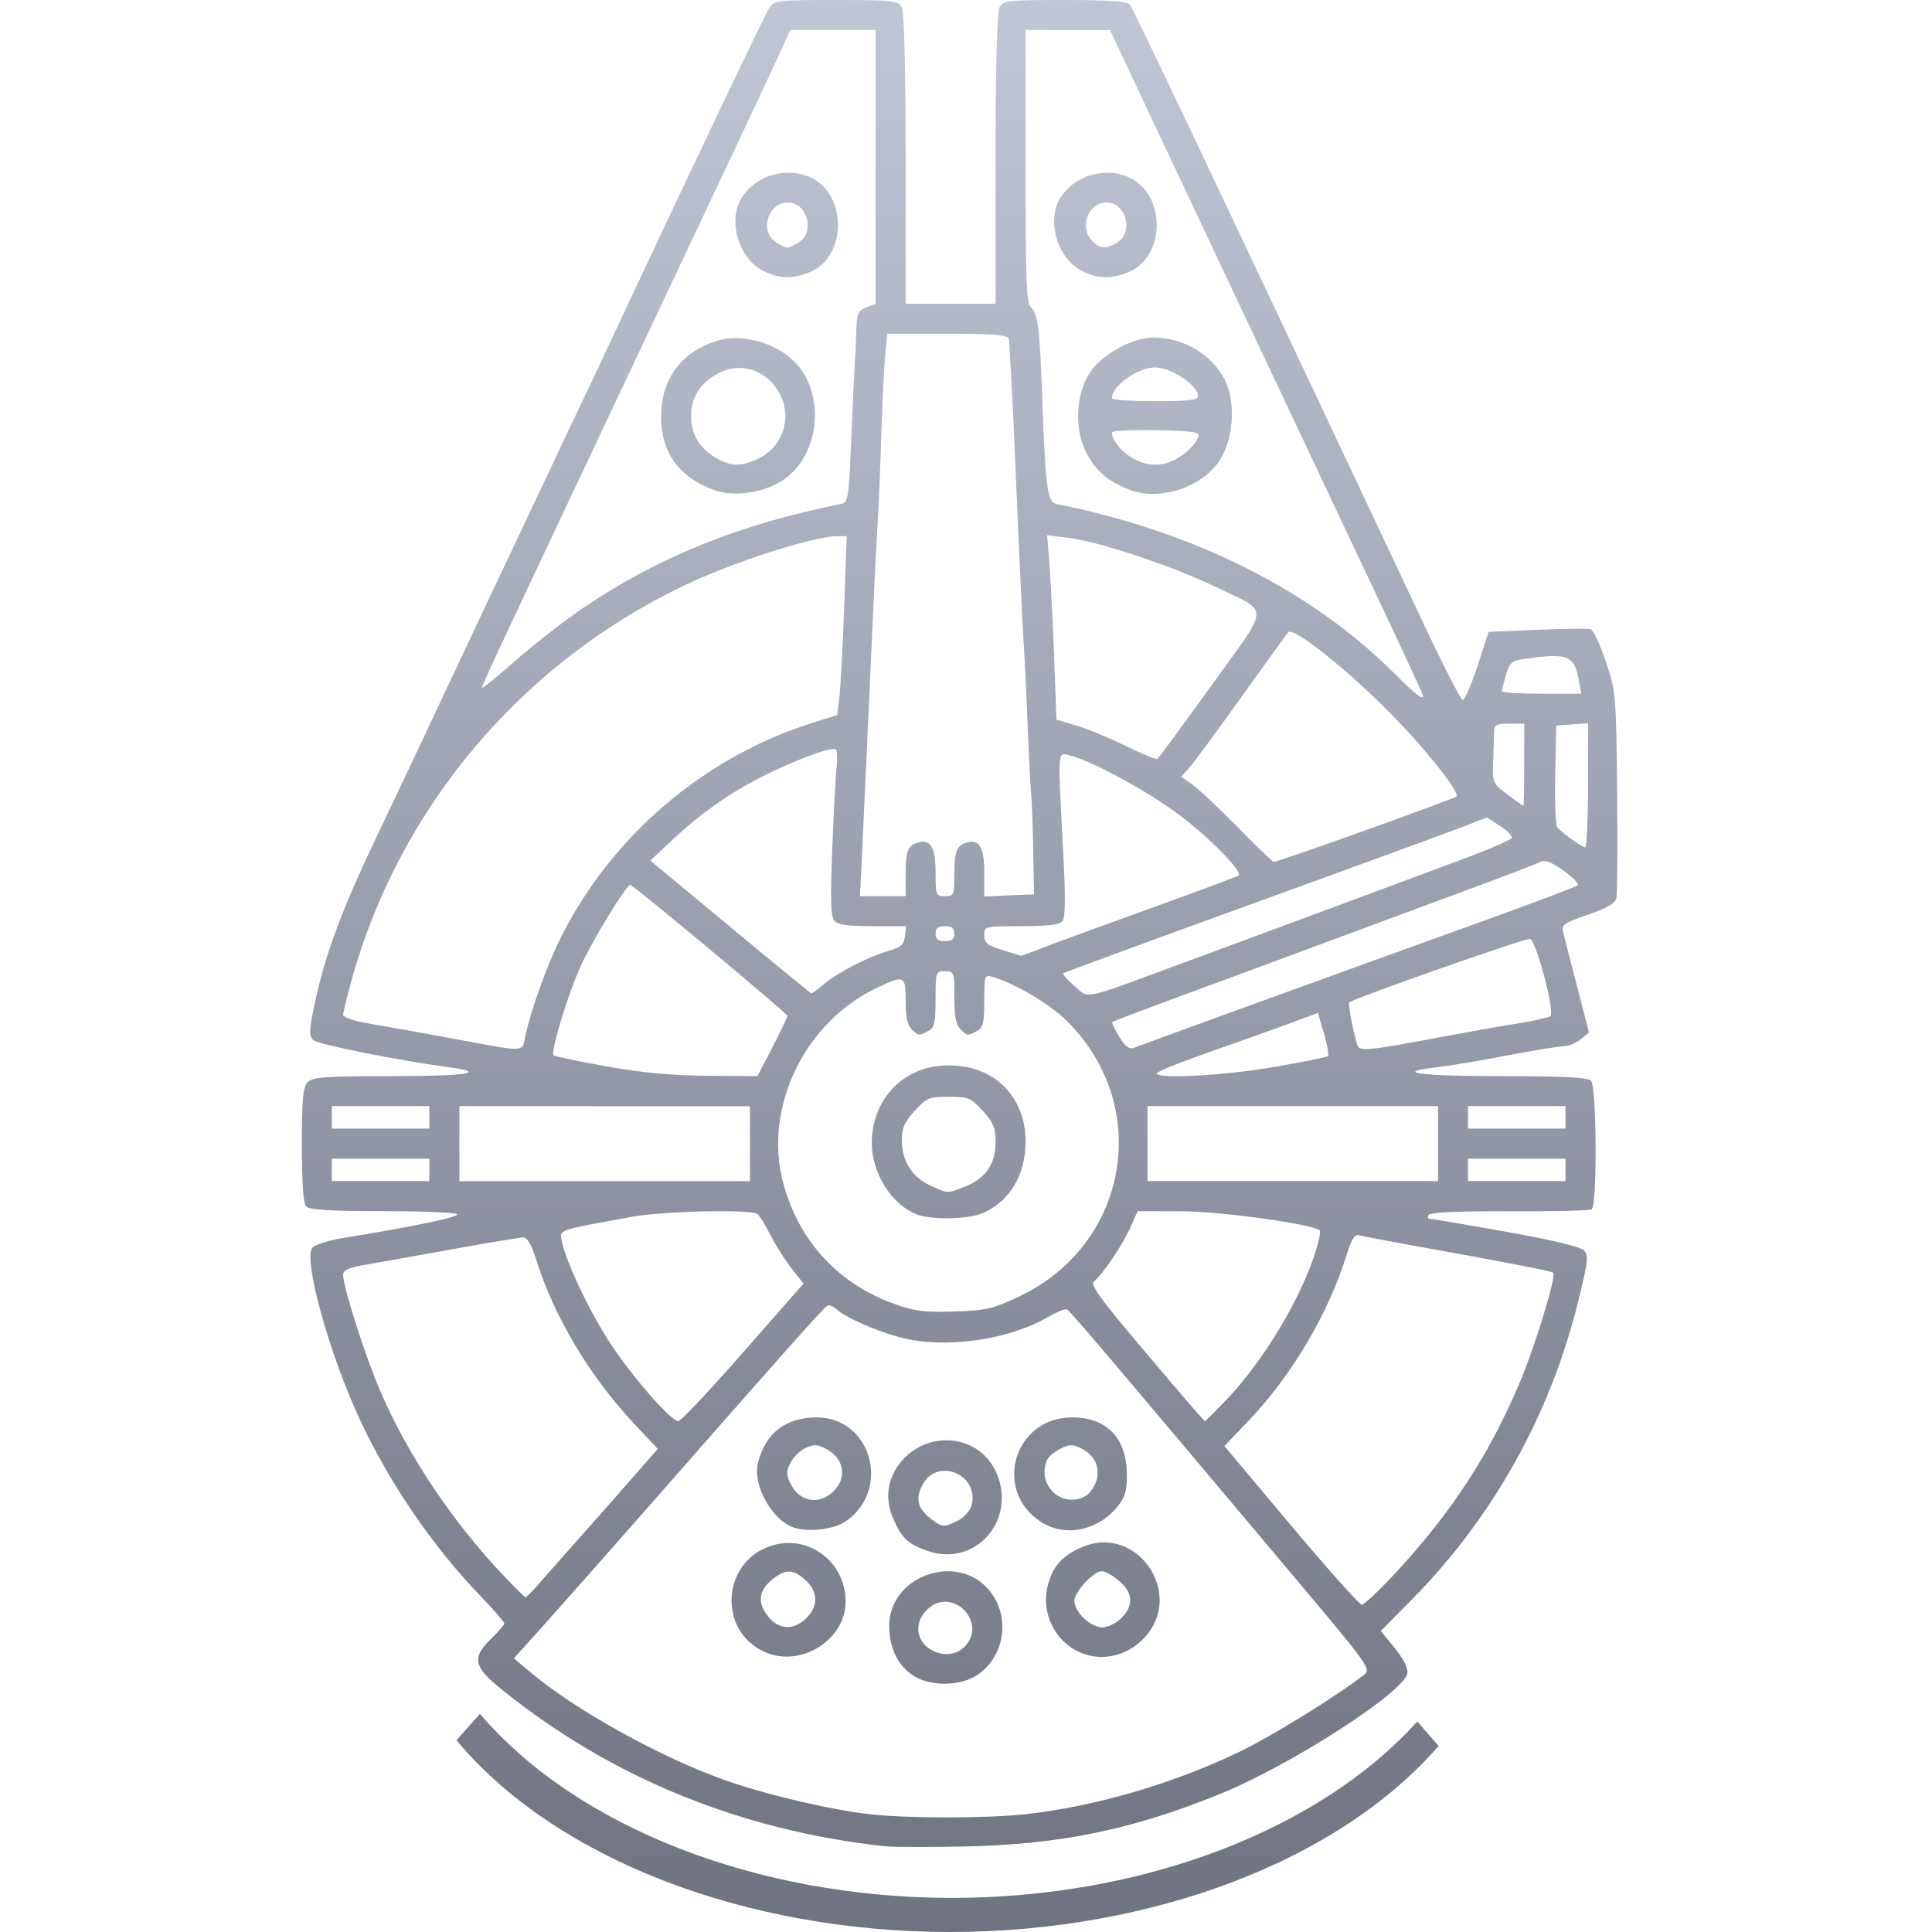 <svg xmlns="http://www.w3.org/2000/svg" xmlns:xlink="http://www.w3.org/1999/xlink" width="64" height="64" viewBox="0 0 64 64" version="1.1"><defs><linearGradient id="linear0" gradientUnits="userSpaceOnUse" x1="0" y1="0" x2="0" y2="1" gradientTransform="matrix(43.578,0,0,64,10,0)"><stop offset="0" style="stop-color:#c1c6d6;stop-opacity:1;"/><stop offset="1" style="stop-color:#6f7380;stop-opacity:1;"/></linearGradient></defs><g id="surface1"><path style=" stroke:none;fill-rule:nonzero;fill:url(#linear0);" d="M 27.699 0 C 25.715 0 25.652 0.008 25.473 0.281 C 25.324 0.508 22.477 6.488 20.375 10.992 C 20.152 11.473 19.453 12.953 18.82 14.285 C 17.434 17.211 14.742 22.914 14.102 24.285 C 13.848 24.832 13.133 26.34 12.512 27.637 C 11.309 30.164 10.77 31.617 10.422 33.262 C 10.234 34.152 10.227 34.312 10.383 34.457 C 10.535 34.598 13.172 35.125 14.879 35.355 C 16.203 35.535 15.461 35.648 12.996 35.648 C 10.793 35.648 10.359 35.68 10.195 35.844 C 10.035 36.004 10 36.375 10 37.93 C 10 39.238 10.047 39.867 10.148 39.973 C 10.254 40.078 10.996 40.121 12.688 40.121 C 14.004 40.121 15.105 40.168 15.141 40.223 C 15.199 40.32 13.652 40.641 11.398 41.004 C 10.902 41.086 10.43 41.23 10.348 41.332 C 10.035 41.711 10.906 44.855 11.934 47.055 C 12.918 49.152 14.305 51.184 15.887 52.84 C 16.34 53.309 16.707 53.73 16.707 53.777 C 16.707 53.824 16.512 54.051 16.273 54.281 C 15.625 54.91 15.684 55.211 16.598 55.949 C 20.215 58.875 24.527 60.641 29.316 61.16 C 29.59 61.188 30.762 61.191 31.922 61.168 C 35.129 61.105 37.555 60.602 40.492 59.395 C 42.848 58.422 46.531 56.039 46.621 55.426 C 46.645 55.254 46.488 54.945 46.199 54.59 L 45.742 54.027 L 46.754 53.004 C 49.445 50.281 51.34 46.895 52.27 43.148 C 52.613 41.762 52.633 41.586 52.461 41.414 C 52.34 41.297 51.375 41.066 49.859 40.797 C 48.535 40.562 47.406 40.371 47.352 40.371 C 47.293 40.371 47.285 40.312 47.328 40.242 C 47.379 40.16 48.34 40.117 50.004 40.125 C 51.43 40.133 52.656 40.105 52.727 40.059 C 52.914 39.941 52.895 35.988 52.703 35.797 C 52.598 35.691 51.762 35.648 49.723 35.648 C 46.992 35.648 46.102 35.523 47.621 35.352 C 48.023 35.305 49.07 35.129 49.945 34.961 C 50.82 34.793 51.66 34.656 51.809 34.656 C 51.957 34.656 52.207 34.555 52.359 34.43 L 52.637 34.203 L 52.238 32.66 C 52.016 31.809 51.809 31 51.777 30.859 C 51.723 30.637 51.832 30.562 52.602 30.301 C 53.238 30.082 53.5 29.93 53.543 29.75 C 53.578 29.613 53.586 28.02 53.57 26.207 C 53.535 22.992 53.527 22.895 53.191 21.906 C 53.004 21.348 52.781 20.871 52.695 20.844 C 52.613 20.816 51.816 20.828 50.93 20.863 L 49.312 20.93 L 48.941 22.074 C 48.734 22.707 48.516 23.203 48.449 23.184 C 48.383 23.164 47.805 22.035 47.164 20.672 C 39.938 5.332 37.555 0.316 37.426 0.156 C 37.332 0.043 36.738 0 35.266 0 C 33.387 0 33.227 0.02 33.109 0.242 C 33.027 0.395 32.98 2.207 32.98 5.27 L 32.98 10.062 L 30 10.062 L 30 5.27 C 30 2.207 29.953 0.395 29.871 0.242 C 29.75 0.02 29.59 0 27.699 0 Z M 26.184 0.992 L 29.004 0.992 L 29.004 10.066 L 28.695 10.184 C 28.414 10.289 28.383 10.379 28.363 11.02 C 28.352 11.414 28.332 11.82 28.32 11.926 C 28.312 12.027 28.258 13.133 28.207 14.379 C 28.113 16.562 28.102 16.648 27.844 16.699 C 24.516 17.363 21.852 18.434 19.371 20.102 C 18.762 20.512 17.742 21.301 17.109 21.855 C 16.48 22.41 15.961 22.828 15.961 22.785 C 15.961 22.742 16.363 21.859 16.852 20.824 C 17.34 19.789 17.973 18.438 18.262 17.824 C 18.551 17.211 20.254 13.605 22.043 9.812 C 23.836 6.023 25.5 2.484 25.742 1.957 Z M 33.973 0.992 L 35.371 0.996 L 36.77 0.996 L 38.598 4.879 C 40.285 8.461 41.23 10.465 45.57 19.656 C 46.434 21.484 47.141 23.008 47.141 23.043 C 47.141 23.203 46.895 23.012 46.207 22.324 C 43.449 19.562 39.562 17.609 35.012 16.699 C 34.691 16.637 34.637 16.242 34.527 13.23 C 34.445 10.867 34.383 10.371 34.148 10.176 C 34.004 10.055 33.973 9.266 33.973 5.512 Z M 26.281 5.727 C 25.629 5.672 24.945 5.969 24.582 6.527 C 24.09 7.273 24.457 8.559 25.281 8.973 C 25.805 9.238 26.266 9.25 26.832 9.012 C 28.031 8.512 28.078 6.512 26.906 5.906 C 26.711 5.805 26.496 5.746 26.281 5.727 Z M 36.84 5.727 C 36.188 5.672 35.504 5.969 35.141 6.527 C 34.648 7.273 35.016 8.559 35.84 8.973 C 36.363 9.238 36.824 9.25 37.391 9.012 C 38.59 8.512 38.637 6.512 37.461 5.906 C 37.266 5.805 37.055 5.746 36.84 5.727 Z M 26.105 6.707 C 26.719 6.707 27 7.648 26.492 8.004 C 26.34 8.113 26.156 8.199 26.086 8.199 C 26.012 8.199 25.832 8.113 25.68 8.004 C 25.148 7.633 25.457 6.707 26.105 6.707 Z M 36.664 6.707 C 37.277 6.707 37.559 7.648 37.051 8.004 C 36.688 8.258 36.418 8.25 36.168 7.969 C 35.742 7.504 36.059 6.707 36.664 6.707 Z M 29.395 11.055 L 31.379 11.055 C 32.852 11.055 33.375 11.094 33.414 11.211 C 33.441 11.297 33.555 13.406 33.656 15.898 C 33.762 18.395 33.875 20.797 33.906 21.242 C 33.938 21.684 34 22.941 34.043 24.035 C 34.086 25.129 34.141 26.191 34.164 26.395 C 34.184 26.602 34.215 27.41 34.227 28.195 L 34.254 29.625 L 33.43 29.66 L 32.605 29.699 L 32.605 28.891 C 32.605 28.047 32.43 27.77 31.984 27.922 C 31.684 28.023 31.617 28.215 31.613 28.973 C 31.613 29.652 31.598 29.688 31.301 29.688 C 31.004 29.688 30.992 29.656 30.992 28.883 C 30.992 28.047 30.812 27.77 30.371 27.922 C 30.07 28.023 30 28.215 30 28.973 L 30 29.688 L 28.488 29.688 L 28.562 28.164 C 28.602 27.328 28.691 25.414 28.758 23.91 C 28.992 18.738 29.012 18.316 29.066 17.453 C 29.098 16.973 29.156 15.633 29.191 14.473 C 29.23 13.309 29.289 12.066 29.328 11.707 Z M 38.203 11.18 C 37.523 11.18 36.5 11.742 36.113 12.328 C 35.637 13.047 35.578 14.176 35.973 14.969 C 36.285 15.59 36.715 15.965 37.438 16.23 C 38.426 16.602 39.809 16.148 40.398 15.258 C 40.867 14.551 40.945 13.312 40.57 12.574 C 40.145 11.738 39.195 11.18 38.203 11.18 Z M 24.336 11.203 C 24.121 11.207 23.906 11.238 23.707 11.305 C 22.551 11.676 21.898 12.574 21.898 13.805 C 21.898 14.984 22.484 15.797 23.633 16.227 C 24.262 16.461 25.18 16.352 25.84 15.965 C 26.934 15.324 27.324 13.707 26.688 12.473 C 26.289 11.703 25.273 11.188 24.336 11.203 Z M 38.262 12.172 C 38.801 12.172 39.688 12.766 39.688 13.125 C 39.688 13.254 39.363 13.289 38.258 13.289 C 37.473 13.289 36.832 13.246 36.832 13.195 C 36.832 12.785 37.688 12.172 38.262 12.172 Z M 24.559 12.191 C 25.039 12.219 25.492 12.484 25.781 12.957 C 26.27 13.758 25.965 14.793 25.117 15.195 C 24.551 15.465 24.188 15.457 23.703 15.16 C 23.16 14.828 22.902 14.398 22.895 13.797 C 22.887 13.203 23.152 12.75 23.703 12.418 C 23.977 12.25 24.27 12.176 24.559 12.191 Z M 38.289 14.25 C 39.41 14.27 39.738 14.312 39.707 14.434 C 39.645 14.68 39.289 15.035 38.918 15.23 C 38.453 15.469 37.957 15.445 37.488 15.16 C 37.121 14.938 36.832 14.566 36.832 14.324 C 36.832 14.27 37.488 14.234 38.289 14.25 Z M 34.688 17.73 L 35.418 17.82 C 36.402 17.941 38.832 18.75 40.227 19.422 C 42.094 20.32 42.102 19.969 40.125 22.715 C 39.184 24.023 38.379 25.117 38.336 25.141 C 38.293 25.164 37.812 24.965 37.266 24.699 C 36.719 24.43 35.984 24.129 35.633 24.027 L 34.996 23.84 L 34.918 21.703 C 34.871 20.527 34.801 19.152 34.762 18.648 Z M 27.742 17.762 L 28.047 17.762 L 27.965 20.09 C 27.918 21.371 27.848 22.703 27.809 23.051 L 27.738 23.684 L 26.852 23.965 C 23.305 25.098 20.258 27.703 18.578 31.055 C 18.125 31.953 17.555 33.547 17.391 34.375 C 17.293 34.859 17.418 34.855 15.031 34.41 C 14.004 34.219 12.762 33.996 12.266 33.914 C 11.75 33.828 11.367 33.703 11.367 33.617 C 11.367 33.539 11.5 33 11.66 32.418 C 13.254 26.723 17.297 21.945 22.699 19.379 C 24.336 18.602 26.953 17.762 27.742 17.762 Z M 42.727 20.926 C 43.062 20.938 44.688 22.242 46.023 23.594 C 47.223 24.805 48.375 26.258 48.246 26.387 C 48.215 26.418 46.859 26.922 45.234 27.504 C 43.605 28.09 42.238 28.562 42.191 28.551 C 42.145 28.539 41.605 28.02 40.992 27.391 C 40.375 26.766 39.707 26.137 39.5 25.992 L 39.129 25.73 L 39.391 25.441 C 39.531 25.281 40.309 24.23 41.113 23.105 C 41.918 21.977 42.621 21.004 42.68 20.941 C 42.688 20.93 42.707 20.926 42.727 20.926 Z M 51.402 21.734 C 52.039 21.719 52.184 21.914 52.297 22.516 L 52.383 22.98 L 51.066 22.98 C 50.34 22.98 49.75 22.945 49.75 22.902 C 49.75 22.855 49.812 22.613 49.887 22.355 C 50.016 21.926 50.07 21.887 50.586 21.812 C 50.926 21.77 51.191 21.738 51.402 21.734 Z M 52.605 23.961 L 52.605 26.016 C 52.605 27.145 52.562 28.07 52.512 28.07 C 52.395 28.062 51.703 27.562 51.582 27.395 C 51.527 27.324 51.5 26.539 51.52 25.648 L 51.551 24.035 L 52.078 23.996 Z M 49.996 23.973 L 50.492 23.973 L 50.492 25.34 C 50.492 26.09 50.48 26.703 50.461 26.695 C 50.445 26.691 50.207 26.52 49.934 26.316 C 49.449 25.949 49.438 25.926 49.461 25.238 C 49.477 24.848 49.488 24.406 49.492 24.254 C 49.5 24.012 49.566 23.973 49.996 23.973 Z M 27.617 24.812 C 27.66 24.812 27.688 24.82 27.699 24.836 C 27.734 24.898 27.742 25.164 27.711 25.426 C 27.684 25.684 27.617 26.891 27.57 28.102 C 27.504 29.785 27.52 30.352 27.637 30.496 C 27.754 30.633 28.066 30.68 28.902 30.68 L 30.016 30.68 L 29.977 31.016 C 29.941 31.293 29.844 31.383 29.434 31.5 C 28.766 31.691 27.762 32.207 27.297 32.598 C 27.09 32.773 26.898 32.914 26.875 32.906 C 26.852 32.902 25.641 31.91 24.188 30.703 L 21.543 28.508 L 22.324 27.777 C 23.246 26.918 24.168 26.273 25.277 25.711 C 26.273 25.211 27.316 24.816 27.617 24.812 Z M 35.301 24.988 C 35.336 24.996 35.383 25.008 35.434 25.023 C 36.156 25.195 38.059 26.23 39.094 27.016 C 40.078 27.762 41.164 28.871 41.035 29 C 41.008 29.027 39.672 29.527 38.07 30.105 C 36.465 30.684 34.855 31.273 34.496 31.414 C 34.137 31.559 33.828 31.668 33.812 31.66 C 33.801 31.656 33.52 31.566 33.195 31.469 C 32.703 31.316 32.605 31.238 32.605 30.984 C 32.605 30.684 32.617 30.68 33.832 30.68 C 34.699 30.68 35.102 30.633 35.195 30.516 C 35.293 30.398 35.301 29.719 35.215 28.125 C 35.059 25.184 35.031 24.941 35.301 24.988 Z M 49.254 27.078 L 49.688 27.359 C 49.922 27.512 50.102 27.691 50.078 27.754 C 50.059 27.816 49.348 28.129 48.496 28.445 C 46.375 29.238 42.391 30.719 39.191 31.898 C 35.762 33.164 36.098 33.094 35.594 32.664 C 35.359 32.465 35.195 32.273 35.227 32.242 C 35.258 32.211 38.078 31.172 41.492 29.938 C 44.906 28.699 48.047 27.551 48.477 27.383 Z M 51.141 28.523 C 51.285 28.52 51.473 28.613 51.793 28.84 C 52.102 29.059 52.316 29.277 52.262 29.328 C 52.211 29.375 50.688 29.949 48.879 30.602 C 47.066 31.254 43.828 32.426 41.676 33.207 C 39.523 33.988 37.672 34.668 37.559 34.711 C 37.414 34.77 37.277 34.668 37.078 34.348 C 36.926 34.098 36.82 33.879 36.848 33.855 C 36.871 33.832 37.758 33.496 38.816 33.105 C 39.875 32.715 42 31.93 43.535 31.359 C 45.074 30.789 47.336 29.953 48.562 29.496 C 49.789 29.043 50.891 28.621 51.012 28.559 C 51.051 28.535 51.094 28.523 51.141 28.523 Z M 20.879 29.312 C 20.973 29.312 26.086 33.574 26.086 33.652 C 26.086 33.691 25.863 34.156 25.59 34.688 L 25.09 35.648 L 23.414 35.637 C 22.23 35.625 21.25 35.535 20.066 35.32 C 19.148 35.156 18.371 34.992 18.34 34.961 C 18.227 34.852 18.824 32.891 19.25 31.973 C 19.641 31.121 20.75 29.312 20.879 29.312 Z M 31.301 30.68 C 31.531 30.68 31.613 30.746 31.613 30.93 C 31.613 31.109 31.531 31.176 31.301 31.176 C 31.074 31.176 30.992 31.109 30.992 30.93 C 30.992 30.746 31.074 30.68 31.301 30.68 Z M 50.684 31.102 C 50.902 31.184 51.523 33.562 51.355 33.668 C 51.273 33.715 50.781 33.824 50.262 33.906 C 49.738 33.988 48.613 34.188 47.762 34.348 C 45.371 34.801 45.039 34.832 44.969 34.637 C 44.848 34.289 44.648 33.254 44.695 33.207 C 44.824 33.078 50.57 31.059 50.684 31.102 Z M 31.301 32.172 C 31.605 32.172 31.613 32.195 31.613 33.031 C 31.613 33.648 31.668 33.949 31.809 34.086 C 32.039 34.32 32.055 34.32 32.367 34.152 C 32.57 34.047 32.605 33.891 32.605 33.152 C 32.605 32.305 32.613 32.281 32.887 32.363 C 33.637 32.586 34.754 33.246 35.32 33.801 C 38.188 36.609 37.406 41.219 33.766 42.945 C 32.891 43.359 32.68 43.41 31.613 43.445 C 30.617 43.477 30.305 43.438 29.613 43.188 C 27.754 42.516 26.457 41.102 25.945 39.188 C 25.277 36.699 26.652 33.848 29.066 32.715 C 29.965 32.293 30 32.309 30 33.156 C 30 33.66 30.059 33.953 30.191 34.086 C 30.426 34.32 30.441 34.32 30.75 34.152 C 30.957 34.043 30.992 33.887 30.992 33.098 C 30.992 32.191 31 32.172 31.301 32.172 Z M 43.66 33.555 L 43.859 34.238 C 43.969 34.613 44.031 34.949 43.996 34.984 C 43.965 35.016 43.16 35.18 42.215 35.344 C 40.57 35.629 38.32 35.754 38.32 35.555 C 38.32 35.504 39.09 35.191 40.027 34.863 C 40.969 34.535 42.168 34.105 42.699 33.91 Z M 31.461 35.293 C 31.363 35.293 31.262 35.297 31.16 35.305 C 29.84 35.414 28.879 36.484 28.879 37.855 C 28.879 38.863 29.527 39.895 30.371 40.23 C 30.832 40.414 32.059 40.395 32.531 40.195 C 33.434 39.82 33.973 38.93 33.973 37.82 C 33.973 36.324 32.938 35.301 31.461 35.293 Z M 31.426 36.332 C 32.078 36.332 32.16 36.367 32.555 36.797 C 32.91 37.184 32.98 37.355 32.98 37.832 C 32.98 38.555 32.656 39.031 31.984 39.301 C 31.371 39.543 31.414 39.547 30.805 39.266 C 30.207 38.988 29.875 38.457 29.875 37.77 C 29.875 37.363 29.961 37.168 30.301 36.797 C 30.695 36.367 30.773 36.332 31.426 36.332 Z M 10.992 36.641 L 14.223 36.641 L 14.223 37.387 L 10.992 37.387 Z M 15.219 36.641 L 20.031 36.645 L 24.844 36.645 L 24.844 39.129 L 15.219 39.129 Z M 38.012 36.641 L 47.637 36.641 L 47.637 39.125 L 38.012 39.125 Z M 48.629 36.641 L 51.859 36.641 L 51.859 37.387 L 48.629 37.387 Z M 10.992 38.383 L 14.223 38.383 L 14.223 39.125 L 10.992 39.125 Z M 48.629 38.383 L 51.859 38.383 L 51.859 39.125 L 48.629 39.125 Z M 37.684 40.121 L 39.152 40.125 C 40.449 40.129 43.516 40.555 43.719 40.758 C 43.75 40.789 43.703 41.062 43.609 41.367 C 43.137 42.945 41.879 45.055 40.633 46.363 C 40.258 46.754 39.934 47.078 39.914 47.078 C 39.891 47.078 39.016 46.066 37.973 44.828 C 36.395 42.965 36.102 42.555 36.25 42.438 C 36.535 42.207 37.195 41.23 37.449 40.652 Z M 23.316 40.129 C 24.199 40.109 24.98 40.133 25.09 40.215 C 25.16 40.266 25.352 40.578 25.52 40.91 C 25.688 41.242 26.004 41.738 26.219 42.016 L 26.617 42.52 L 24.617 44.797 C 23.52 46.051 22.551 47.078 22.469 47.078 C 22.227 47.078 20.93 45.59 20.211 44.492 C 19.527 43.445 18.754 41.812 18.617 41.137 C 18.535 40.719 18.383 40.777 20.914 40.312 C 21.441 40.215 22.434 40.148 23.316 40.129 Z M 44.969 40.914 C 44.984 40.914 45 40.914 45.02 40.918 C 45.125 40.949 45.883 41.094 46.703 41.242 C 49.711 41.781 51.402 42.105 51.453 42.16 C 51.566 42.27 50.828 44.672 50.312 45.875 C 49.301 48.23 48.105 50.062 46.289 52.039 C 45.723 52.656 45.191 53.16 45.109 53.156 C 45.031 53.152 43.973 51.969 42.762 50.527 L 40.559 47.902 L 41.34 47.086 C 42.785 45.578 44.004 43.52 44.605 41.578 C 44.75 41.113 44.848 40.926 44.969 40.914 Z M 17.336 40.992 C 17.465 40.992 17.605 41.23 17.754 41.703 C 18.336 43.582 19.512 45.559 20.98 47.133 L 21.789 47.996 L 21.078 48.809 C 20.691 49.254 19.895 50.156 19.316 50.809 C 18.734 51.461 18.078 52.203 17.859 52.457 C 17.641 52.707 17.438 52.914 17.414 52.914 C 17.387 52.914 17.062 52.594 16.688 52.199 C 14.988 50.414 13.508 48.195 12.602 46.094 C 12.109 44.961 11.367 42.629 11.367 42.234 C 11.367 42.066 11.551 41.988 12.203 41.879 C 12.664 41.797 13.965 41.57 15.094 41.363 C 16.219 41.16 17.23 40.992 17.336 40.992 Z M 27.477 43.242 C 27.551 43.258 27.652 43.316 27.742 43.395 C 28.027 43.652 29.035 44.094 29.812 44.301 C 31.266 44.688 33.375 44.402 34.691 43.641 C 34.984 43.473 35.273 43.352 35.336 43.371 C 35.434 43.41 36.387 44.527 43 52.391 C 45.305 55.129 45.422 55.293 45.199 55.469 C 44.359 56.133 42.188 57.48 41.129 57.996 C 38.914 59.074 36.305 59.84 33.973 60.098 C 32.715 60.234 30.18 60.242 28.875 60.105 C 27.648 59.98 25.453 59.473 24.078 58.992 C 21.918 58.238 19.012 56.629 17.52 55.352 L 17.023 54.934 L 18.078 53.762 C 18.656 53.117 20.078 51.508 21.242 50.184 C 25.918 44.855 27.312 43.285 27.418 43.246 C 27.434 43.238 27.453 43.238 27.477 43.242 Z M 27.055 46.953 C 26.02 46.953 25.34 47.484 25.105 48.48 C 24.934 49.195 25.562 50.336 26.273 50.594 C 26.754 50.766 27.613 50.672 28.012 50.398 C 29.535 49.359 28.871 46.953 27.055 46.953 Z M 35.512 46.953 C 33.609 46.953 32.879 49.344 34.457 50.398 C 35.246 50.926 36.332 50.727 37 49.93 C 37.266 49.613 37.328 49.414 37.328 48.863 C 37.328 47.641 36.672 46.953 35.512 46.953 Z M 31.332 47.711 C 30.797 47.715 30.25 47.945 29.848 48.422 C 29.391 48.965 29.297 49.66 29.598 50.328 C 29.875 50.957 30.074 51.145 30.711 51.371 C 32.301 51.938 33.699 50.355 33.004 48.781 C 32.691 48.074 32.023 47.703 31.332 47.711 Z M 27.016 47.875 C 27.117 47.879 27.219 47.922 27.371 48 C 27.965 48.305 28.074 48.969 27.598 49.414 C 27.125 49.859 26.5 49.754 26.203 49.176 C 26.043 48.867 26.039 48.754 26.176 48.473 C 26.262 48.285 26.488 48.062 26.672 47.973 C 26.816 47.906 26.914 47.871 27.016 47.875 Z M 35.465 47.875 C 35.566 47.871 35.664 47.906 35.805 47.973 C 36.27 48.195 36.465 48.629 36.309 49.082 C 36.238 49.281 36.082 49.496 35.957 49.562 C 35.18 49.977 34.352 49.219 34.672 48.387 C 34.715 48.277 34.91 48.102 35.109 48 C 35.262 47.922 35.363 47.879 35.465 47.875 Z M 31.352 48.723 C 31.859 48.754 32.348 49.219 32.188 49.859 C 32.141 50.035 31.941 50.262 31.742 50.367 C 31.273 50.609 31.215 50.605 30.828 50.305 C 30.398 49.965 30.32 49.648 30.555 49.195 C 30.734 48.844 31.047 48.707 31.352 48.723 Z M 36.527 51.094 C 36.32 51.098 36.102 51.145 35.883 51.234 C 35.211 51.516 34.895 51.855 34.723 52.469 C 34.457 53.41 34.941 54.406 35.836 54.762 C 36.578 55.059 37.434 54.82 37.98 54.172 C 39.051 52.898 37.98 51.047 36.527 51.094 Z M 26.082 51.113 C 25.934 51.117 25.785 51.141 25.633 51.18 C 23.922 51.641 23.727 54.012 25.34 54.727 C 26.527 55.254 28.012 54.324 28.012 53.051 C 28.012 51.93 27.117 51.09 26.082 51.113 Z M 36.5 52.047 C 36.602 52.047 36.859 52.191 37.07 52.367 C 37.539 52.762 37.562 53.188 37.145 53.605 C 36.977 53.77 36.695 53.91 36.52 53.91 C 36.129 53.91 35.59 53.398 35.59 53.035 C 35.59 52.734 36.223 52.047 36.5 52.047 Z M 31.332 52.051 C 30.387 52.082 29.453 52.789 29.457 53.875 C 29.457 54.605 29.762 55.211 30.285 55.527 C 30.852 55.875 31.824 55.855 32.371 55.488 C 33.25 54.902 33.473 53.656 32.855 52.793 C 32.477 52.258 31.902 52.031 31.332 52.051 Z M 26.156 52.059 C 26.324 52.07 26.488 52.164 26.688 52.348 C 27.102 52.734 27.113 53.203 26.711 53.602 C 26.23 54.086 25.641 53.969 25.293 53.312 C 25.102 52.953 25.207 52.617 25.613 52.297 C 25.824 52.133 25.992 52.051 26.156 52.059 Z M 31.301 53.059 C 31.914 53.055 32.426 53.75 32.113 54.332 C 31.594 55.305 30.031 54.586 30.508 53.594 C 30.602 53.395 30.84 53.176 31.031 53.109 C 31.121 53.078 31.211 53.062 31.301 53.059 Z M 15.898 56.773 L 15.121 57.648 C 18.383 61.559 24.648 63.996 31.465 64 C 38.168 63.996 44.348 61.645 47.656 57.836 L 46.949 57.027 C 43.672 60.652 37.828 62.867 31.527 62.871 C 25.074 62.863 19.117 60.539 15.898 56.773 Z M 15.898 56.773 "/></g></svg>
